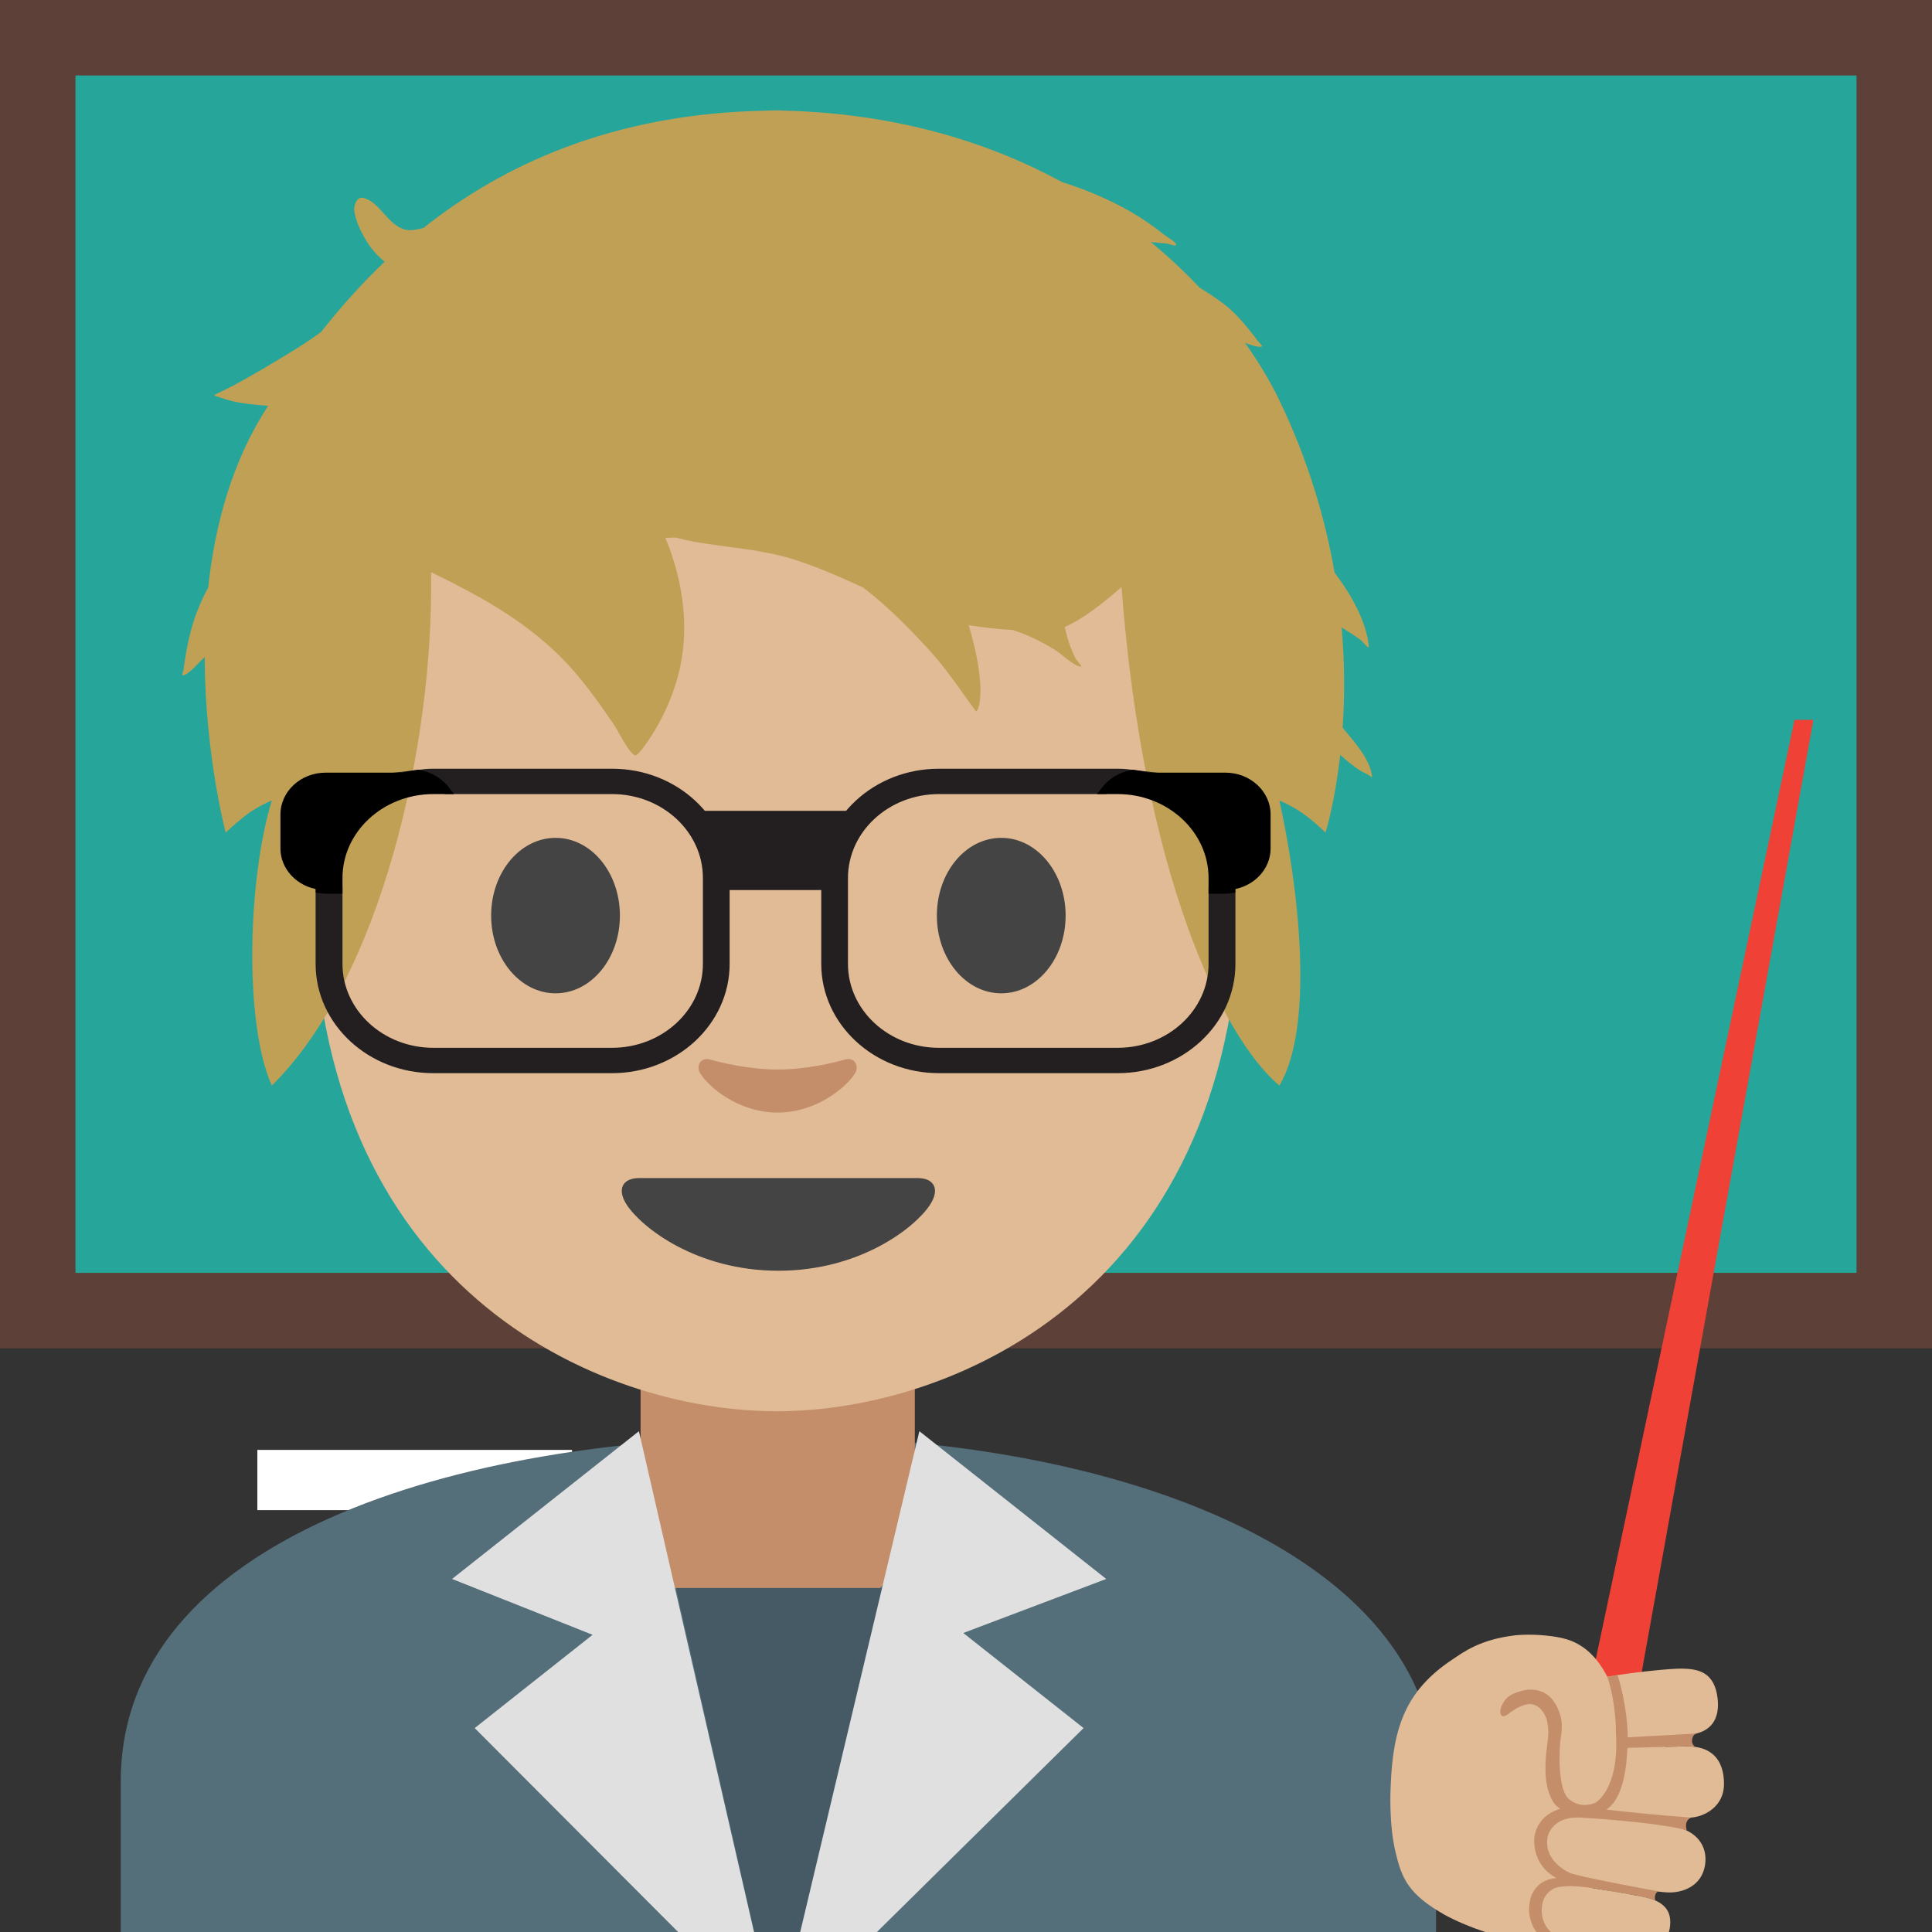 <?xml version="1.0" encoding="UTF-8" standalone="no"?>
<!DOCTYPE svg PUBLIC "-//W3C//DTD SVG 1.1//EN" "http://www.w3.org/Graphics/SVG/1.1/DTD/svg11.dtd">
<svg width="100%" height="100%" viewBox="0 0 128 128" version="1.1" xmlns="http://www.w3.org/2000/svg" xmlns:xlink="http://www.w3.org/1999/xlink" xml:space="preserve" xmlns:serif="http://www.serif.com/" style="fill-rule:evenodd;clip-rule:evenodd;stroke-miterlimit:10;">
    <rect x="0" y="0" width="128" height="128" fill="#333333" stroke="none"/>
    <rect x="17.05" y="96.06" width="20.85" height="3.99" style="fill:white;fill-rule:nonzero;"/>
    <rect x="2.5" y="2.5" width="123" height="84.33" style="fill:rgb(38,166,154);fill-rule:nonzero;"/>
    <path d="M123,5L123,84.33L5,84.33L5,5L123,5M128,0L0,0L0,89.33L128,89.33L128,0Z" style="fill:rgb(93,64,55);fill-rule:nonzero;"/>
    <path d="M8,118.03L8,128L95.14,128L95.14,118.03C95.14,102.86 73.75,95.16 51.9,95.19C30.19,95.21 8,101.96 8,118.03Z" style="fill:rgb(84,110,122);fill-rule:nonzero;"/>
    <path d="M60.61,90.18L42.44,90.18L42.44,99.77C42.44,104.11 46.14,107.63 50.7,107.63L52.35,107.63C56.91,107.63 60.61,104.11 60.61,99.77L60.61,90.18Z" style="fill:#c48e6a;fill-rule:nonzero;"/>
    <path d="M51.46,13.51C27.11,13.51 20.74,32.38 20.74,58.9C20.74,85.41 39.63,93.5 51.46,93.5C63.29,93.5 82.18,85.41 82.18,58.9C82.18,32.38 75.81,13.51 51.46,13.51Z" style="fill:#e0bb95;fill-rule:nonzero;"/>
    <g transform="matrix(1.983,0,0,1.983,-158.482,-39.979)">
        <path d="M94.066,27.778C96.675,25.707 100.329,23.961 105.476,23.859C105.476,23.859 105.721,23.849 105.834,23.849C105.936,23.849 106.191,23.859 106.191,23.859C109.911,23.964 112.963,24.918 115.402,26.243C116.216,26.5 116.997,26.834 117.673,27.221C118.084,27.456 118.457,27.717 118.827,28.012C118.903,28.073 119.184,28.228 119.209,28.321C119.238,28.425 118.994,28.305 118.886,28.296C118.731,28.283 118.574,28.272 118.419,28.252L118.368,28.246C118.971,28.744 119.515,29.258 120,29.772C120.271,29.935 120.539,30.114 120.804,30.314C121.132,30.562 121.401,30.867 121.659,31.184C121.748,31.294 121.84,31.401 121.917,31.52C121.966,31.595 122.148,31.735 122.06,31.745C121.896,31.764 121.698,31.677 121.52,31.62C122.01,32.31 122.39,32.964 122.665,33.536C123.633,35.551 124.199,37.503 124.508,39.288C125.092,40.069 125.567,40.92 125.654,41.756C125.668,41.885 125.453,41.592 125.348,41.517C125.153,41.377 124.947,41.255 124.746,41.124C124.854,42.375 124.844,43.507 124.778,44.475C125.148,44.925 125.697,45.513 125.762,46.106C125.767,46.16 125.663,46.061 125.615,46.037C125.48,45.97 125.357,45.907 125.234,45.818C125.048,45.683 124.867,45.537 124.697,45.38C124.515,47.006 124.206,47.978 124.206,47.978C124.206,47.978 123.992,47.754 123.584,47.437C123.145,47.1 122.665,46.906 122.665,46.906C123.306,49.8 123.851,54.429 122.665,56.431C120.735,54.812 118.108,49.269 117.391,39.774C116.735,40.348 116.068,40.864 115.492,41.108C115.534,41.282 115.575,41.456 115.63,41.619C115.693,41.806 115.767,41.99 115.858,42.164C115.907,42.256 116.121,42.448 116.018,42.432C115.768,42.394 115.388,42.01 115.166,41.873C114.718,41.595 114.247,41.364 113.749,41.208C113.257,41.177 112.766,41.13 112.283,41.047C112.464,41.653 112.611,42.271 112.664,42.901C112.683,43.125 112.706,43.776 112.534,43.933C112.534,43.933 112.37,43.713 112.357,43.694C112.245,43.534 112.131,43.375 112.017,43.217C111.69,42.765 111.364,42.316 110.987,41.903C110.287,41.135 109.563,40.41 108.76,39.79C107.985,39.438 107.209,39.088 106.389,38.836C105.299,38.5 104.178,38.454 103.065,38.251C102.871,38.215 102.678,38.17 102.487,38.118C102.375,38.122 102.263,38.127 102.152,38.133C102.787,39.669 103,41.371 102.51,42.961C102.292,43.667 101.971,44.34 101.551,44.947C101.52,44.992 101.219,45.432 101.139,45.399C100.91,45.303 100.565,44.561 100.421,44.352C99.882,43.567 99.309,42.759 98.629,42.086C97.378,40.845 95.87,40.03 94.322,39.278C94.417,45.039 92.655,52.822 89.002,56.431C88.06,54.319 88.205,49.505 89.002,46.906C89.002,46.906 88.512,47.1 88.084,47.437C87.686,47.754 87.461,47.978 87.461,47.978C87.461,47.978 86.769,45.388 86.759,42.115C86.575,42.277 86.243,42.692 86.034,42.725C85.973,42.735 86.045,42.601 86.052,42.539C86.069,42.39 86.093,42.241 86.117,42.093C86.173,41.748 86.247,41.406 86.344,41.07C86.474,40.618 86.659,40.195 86.876,39.788C87.097,37.721 87.669,35.566 88.878,33.721C88.632,33.702 88.393,33.677 88.167,33.65C87.877,33.614 87.587,33.553 87.313,33.452C87.277,33.439 87.088,33.396 87.076,33.358C87.076,33.358 87.599,33.105 87.679,33.062C88.34,32.711 88.992,32.314 89.634,31.927C89.969,31.724 90.31,31.497 90.647,31.254C91.238,30.503 91.939,29.698 92.772,28.904C92.544,28.723 92.341,28.501 92.171,28.224C91.979,27.91 91.799,27.548 91.755,27.177C91.74,27.051 91.827,26.729 92.041,26.77C92.608,26.879 92.864,27.699 93.479,27.838C93.635,27.873 93.855,27.833 94.066,27.778Z" style="fill:#bfa055;fill-rule:nonzero;"/>
    </g>
    <path d="M60.8,78.05L42.34,78.05C41.28,78.05 40.83,78.76 41.53,79.83C42.51,81.32 46.14,84.19 51.57,84.19C57,84.19 60.63,81.32 61.61,79.83C62.31,78.76 61.86,78.05 60.8,78.05Z" style="fill:rgb(68,68,68);fill-rule:nonzero;"/>
    <g>
        <path d="M41.07,60.66C41.07,63.5 39.17,65.81 36.81,65.81C34.46,65.81 32.54,63.51 32.54,60.66C32.54,57.81 34.45,55.51 36.81,55.51C39.17,55.51 41.07,57.81 41.07,60.66M62.07,60.66C62.07,63.5 63.97,65.81 66.34,65.81C68.69,65.81 70.6,63.51 70.6,60.66C70.6,57.81 68.69,55.51 66.34,55.51C63.97,55.51 62.07,57.81 62.07,60.66" style="fill:rgb(68,68,68);fill-rule:nonzero;"/>
    </g>
    <path d="M55.98,70.2C54.41,70.64 52.78,70.86 51.52,70.86C50.26,70.86 48.63,70.64 47.06,70.2C46.39,70.01 46.12,70.65 46.37,71.07C46.87,71.95 48.87,73.71 51.52,73.71C54.17,73.71 56.17,71.94 56.67,71.07C56.91,70.65 56.65,70.01 55.98,70.2Z" style="fill:#c48e6a;fill-rule:nonzero;"/>
    <path d="M44.79,105.21L58.44,105.21L51.46,134.55L44.79,105.21Z" style="fill:rgb(69,90,100);fill-rule:nonzero;"/>
    <path d="M31.45,114.49L39.26,108.31L29.95,104.61L42.33,94.82L51.46,134.55L31.45,114.49ZM63.82,108.19L71.79,114.49L51.46,134.55L60.91,94.82L73.29,104.61L63.82,108.19Z" style="fill:rgb(224,224,224);fill-rule:nonzero;"/>
    <g>
        <path d="M30.14,56.21C30.14,57.73 28.8,58.98 27.15,58.98L22.44,58.98L22.44,63.87C22.44,67.07 25.25,69.67 28.7,69.67L40.55,69.67C44,69.67 46.81,67.07 46.81,63.87L46.81,58.18C46.81,54.98 44,52.38 40.55,52.38L29.59,52.38C29.93,52.83 30.14,53.37 30.14,53.96L30.14,56.21Z" style="fill:none;fill-rule:nonzero;"/>
        <path d="M40.56,51.17L28.71,51.17C28.37,51.17 28.03,51.2 27.7,51.24C28.48,51.37 29.15,51.79 29.59,52.37L40.55,52.37C44,52.37 46.81,54.97 46.81,58.17L46.81,63.86C46.81,67.06 44,69.66 40.55,69.66L28.71,69.66C25.26,69.66 22.45,67.06 22.45,63.86L22.45,58.97L21.57,58.97C21.43,58.97 21.29,58.95 21.15,58.93L21.15,63.86C21.15,67.72 24.54,70.86 28.7,70.86L40.55,70.86C44.71,70.86 48.1,67.72 48.1,63.86L48.1,58.17C48.11,54.31 44.72,51.17 40.56,51.17Z" style="fill:rgb(35,31,32);fill-rule:nonzero;stroke:rgb(35,31,32);stroke-width:0.48;"/>
        <path d="M27.7,51.24C27.52,51.21 27.34,51.19 27.16,51.19L21.57,51.19C19.93,51.19 18.58,52.43 18.58,53.96L18.58,56.21C18.58,57.6 19.7,58.75 21.15,58.94L21.15,58.18C21.15,54.63 24.01,51.7 27.7,51.24Z" style="fill-rule:nonzero;"/>
        <path d="M22.45,58.97L22.45,58.17C22.45,54.97 25.26,52.37 28.71,52.37L29.6,52.37C29.16,51.79 28.49,51.37 27.71,51.24C24.02,51.7 21.16,54.63 21.16,58.17L21.16,58.93C21.3,58.95 21.43,58.97 21.58,58.97L22.45,58.97Z" style="fill-rule:nonzero;stroke:black;stroke-width:0.48;"/>
        <g>
            <path d="M72.61,56.21C72.61,57.73 73.95,58.98 75.6,58.98L80.31,58.98L80.31,63.87C80.31,67.07 77.5,69.67 74.05,69.67L62.2,69.67C58.75,69.67 55.94,67.07 55.94,63.87L55.94,58.18C55.94,54.98 58.75,52.38 62.2,52.38L73.16,52.38C72.82,52.83 72.61,53.37 72.61,53.96L72.61,56.21Z" style="fill:none;fill-rule:nonzero;"/>
            <path d="M62.2,51.17L74.05,51.17C74.39,51.17 74.73,51.2 75.06,51.24C74.28,51.37 73.61,51.79 73.17,52.37L62.2,52.37C58.75,52.37 55.94,54.97 55.94,58.17L55.94,63.86C55.94,67.06 58.75,69.66 62.2,69.66L74.05,69.66C77.5,69.66 80.31,67.06 80.31,63.86L80.31,58.97L81.19,58.97C81.33,58.97 81.47,58.95 81.61,58.93L81.61,63.86C81.61,67.72 78.22,70.86 74.06,70.86L62.2,70.86C58.04,70.86 54.65,67.72 54.65,63.86L54.65,58.17C54.65,54.31 58.03,51.17 62.2,51.17Z" style="fill:rgb(35,31,32);fill-rule:nonzero;stroke:rgb(35,31,32);stroke-width:0.48;"/>
            <path d="M75.06,51.24C75.24,51.21 75.42,51.19 75.6,51.19L81.19,51.19C82.83,51.19 84.18,52.43 84.18,53.96L84.18,56.21C84.18,57.6 83.06,58.75 81.61,58.94L81.61,58.18C81.6,54.63 78.75,51.7 75.06,51.24Z" style="fill-rule:nonzero;"/>
            <path d="M80.31,58.97L80.31,58.17C80.31,54.97 77.5,52.37 74.05,52.37L73.16,52.37C73.6,51.79 74.27,51.37 75.05,51.24C78.74,51.7 81.6,54.63 81.6,58.17L81.6,58.93C81.46,58.95 81.33,58.97 81.18,58.97L80.31,58.97Z" style="fill-rule:nonzero;stroke:black;stroke-width:0.48;"/>
        </g>
        <path d="M55.37,58.97L47.21,58.97L46.11,53.72L56.57,53.72L55.37,58.97Z" style="fill:rgb(35,31,32);fill-rule:nonzero;"/>
        <g>
            <path d="M107.8,116.15L104.54,115.52L118.89,47.69L120.14,47.69L107.8,116.15Z" style="fill:rgb(239,65,54);fill-rule:nonzero;"/>
            <path d="M103.59,108.55C104.97,108.89 105.86,109.87 106.49,111.09C108.03,110.81 110.7,110.53 111.47,110.55C112.38,110.58 113.6,110.68 113.8,112.56C113.93,113.78 113.47,114.79 111.9,114.93C111.32,114.98 110.71,115.02 110.12,115.05L110.33,115.73C110.87,115.72 111.37,115.71 111.74,115.7C113.33,115.68 114.22,116.52 114.22,118.2C114.22,119.67 112.95,120.36 112.03,120.42C111.54,120.45 110.17,120.37 108.82,120.25L108.68,120.54L108.62,120.63C109.47,120.76 110.29,120.9 110.86,121C112.41,121.27 113.14,122.3 112.97,123.52C112.76,125 111.43,125.41 110.52,125.38C109.84,125.36 107.43,124.99 105.82,124.64L105.51,125.09C105.62,125.11 105.74,125.13 105.87,125.15C105.89,125.15 105.91,125.16 105.93,125.16C106.04,125.18 106.15,125.19 106.26,125.21C106.28,125.21 106.31,125.22 106.33,125.22L106.72,125.28L106.74,125.28C106.88,125.3 107.02,125.33 107.15,125.35C107.18,125.35 107.2,125.36 107.23,125.36L107.55,125.42C107.59,125.43 107.64,125.44 107.68,125.44C107.77,125.46 107.86,125.47 107.95,125.49L108.09,125.52C108.18,125.54 108.27,125.55 108.35,125.57C108.39,125.58 108.43,125.59 108.48,125.59C108.6,125.61 108.73,125.64 108.85,125.66C110.26,125.95 110.8,126.6 110.63,127.72C110.39,129.29 108.8,129.64 107.97,129.56C107.13,129.48 104.3,128.9 103.37,128.5C103.31,128.47 103.25,128.44 103.2,128.41L102.88,128.88C98.72,128.6 95.73,126.87 95.73,126.87C93.29,125.5 92.88,124.44 92.47,122.77C92.01,120.87 92.12,118.61 92.14,118.25C92.29,114.46 93.13,112.01 96.19,109.97C96.93,109.48 98.01,108.62 100.41,108.34C101.34,108.25 102.67,108.32 103.59,108.55Z" style="fill:#e0bb95;fill-rule:nonzero;"/>
            <path d="M107.06,114.84C107.06,114.84 107.1,112.93 106.49,111.09L107.16,110.97C107.16,110.97 107.63,112.28 107.8,114.23C107.83,114.55 107.84,114.83 107.84,115.11L108.43,115.07L112.4,114.85C112.4,114.85 112.1,114.91 112.1,115.35C112.1,115.53 112.21,115.66 112.3,115.73C112.13,115.71 111.95,115.7 111.76,115.7L107.82,115.8C107.81,115.91 107.81,116.02 107.8,116.14C107.71,117.75 107.33,119.3 106.43,119.89C109.41,120.24 112.05,120.42 112.05,120.42C111.53,120.63 111.75,121.26 111.75,121.26C109.75,120.71 104.88,120.43 104.88,120.43C102.83,120.25 102.55,121.64 102.55,121.64C102.17,123.31 104,124.08 104,124.08C104.24,124.22 106.42,124.65 107.96,124.95L109.51,125.24L109.95,125.32C109.9,125.31 109.72,125.3 109.65,125.61C109.62,125.76 109.65,125.86 109.68,125.93C109.45,125.83 109.17,125.74 108.85,125.67C108.12,125.52 105.91,125.16 105.74,125.13L105.19,125.05C103.36,124.81 102.91,125.14 102.91,125.14C101.89,125.68 102.18,126.97 102.18,126.97C102.4,128.21 103.78,128.61 103.78,128.61C104.31,128.77 107.1,129.44 107.1,129.44L102.87,128.89C102.57,128.79 102.46,128.66 102.3,128.53C100.81,127.31 101.44,125.65 101.44,125.65C101.67,125.01 102.15,124.73 102.15,124.73C102.44,124.55 102.77,124.46 103.11,124.42C101.38,123.5 101.66,121.66 101.66,121.66C101.88,120.52 102.7,120.04 103.36,119.84C103.3,119.79 103.24,119.75 103.18,119.69C103.18,119.69 102.07,118.96 102.48,115.82C102.62,114.77 102.6,114.62 102.49,113.96C102.49,113.96 102.09,112.54 100.91,112.99C100.91,112.99 100.51,113.09 99.89,113.58C99.89,113.58 99.39,113.97 99.4,113.36C99.4,113.18 99.53,112.85 99.78,112.55C99.78,112.55 100.04,112.24 100.67,112.07C100.67,112.07 102.32,111.41 103.15,113.07C103.58,113.94 103.5,114.52 103.37,115.4C103.37,115.4 103.11,118.2 103.85,119.1C103.85,119.1 104.57,119.93 105.73,119.42C105.72,119.41 107.29,118.55 107.06,114.84Z" style="fill:#c48e6a;fill-rule:nonzero;"/>
        </g>
    </g>
</svg>
